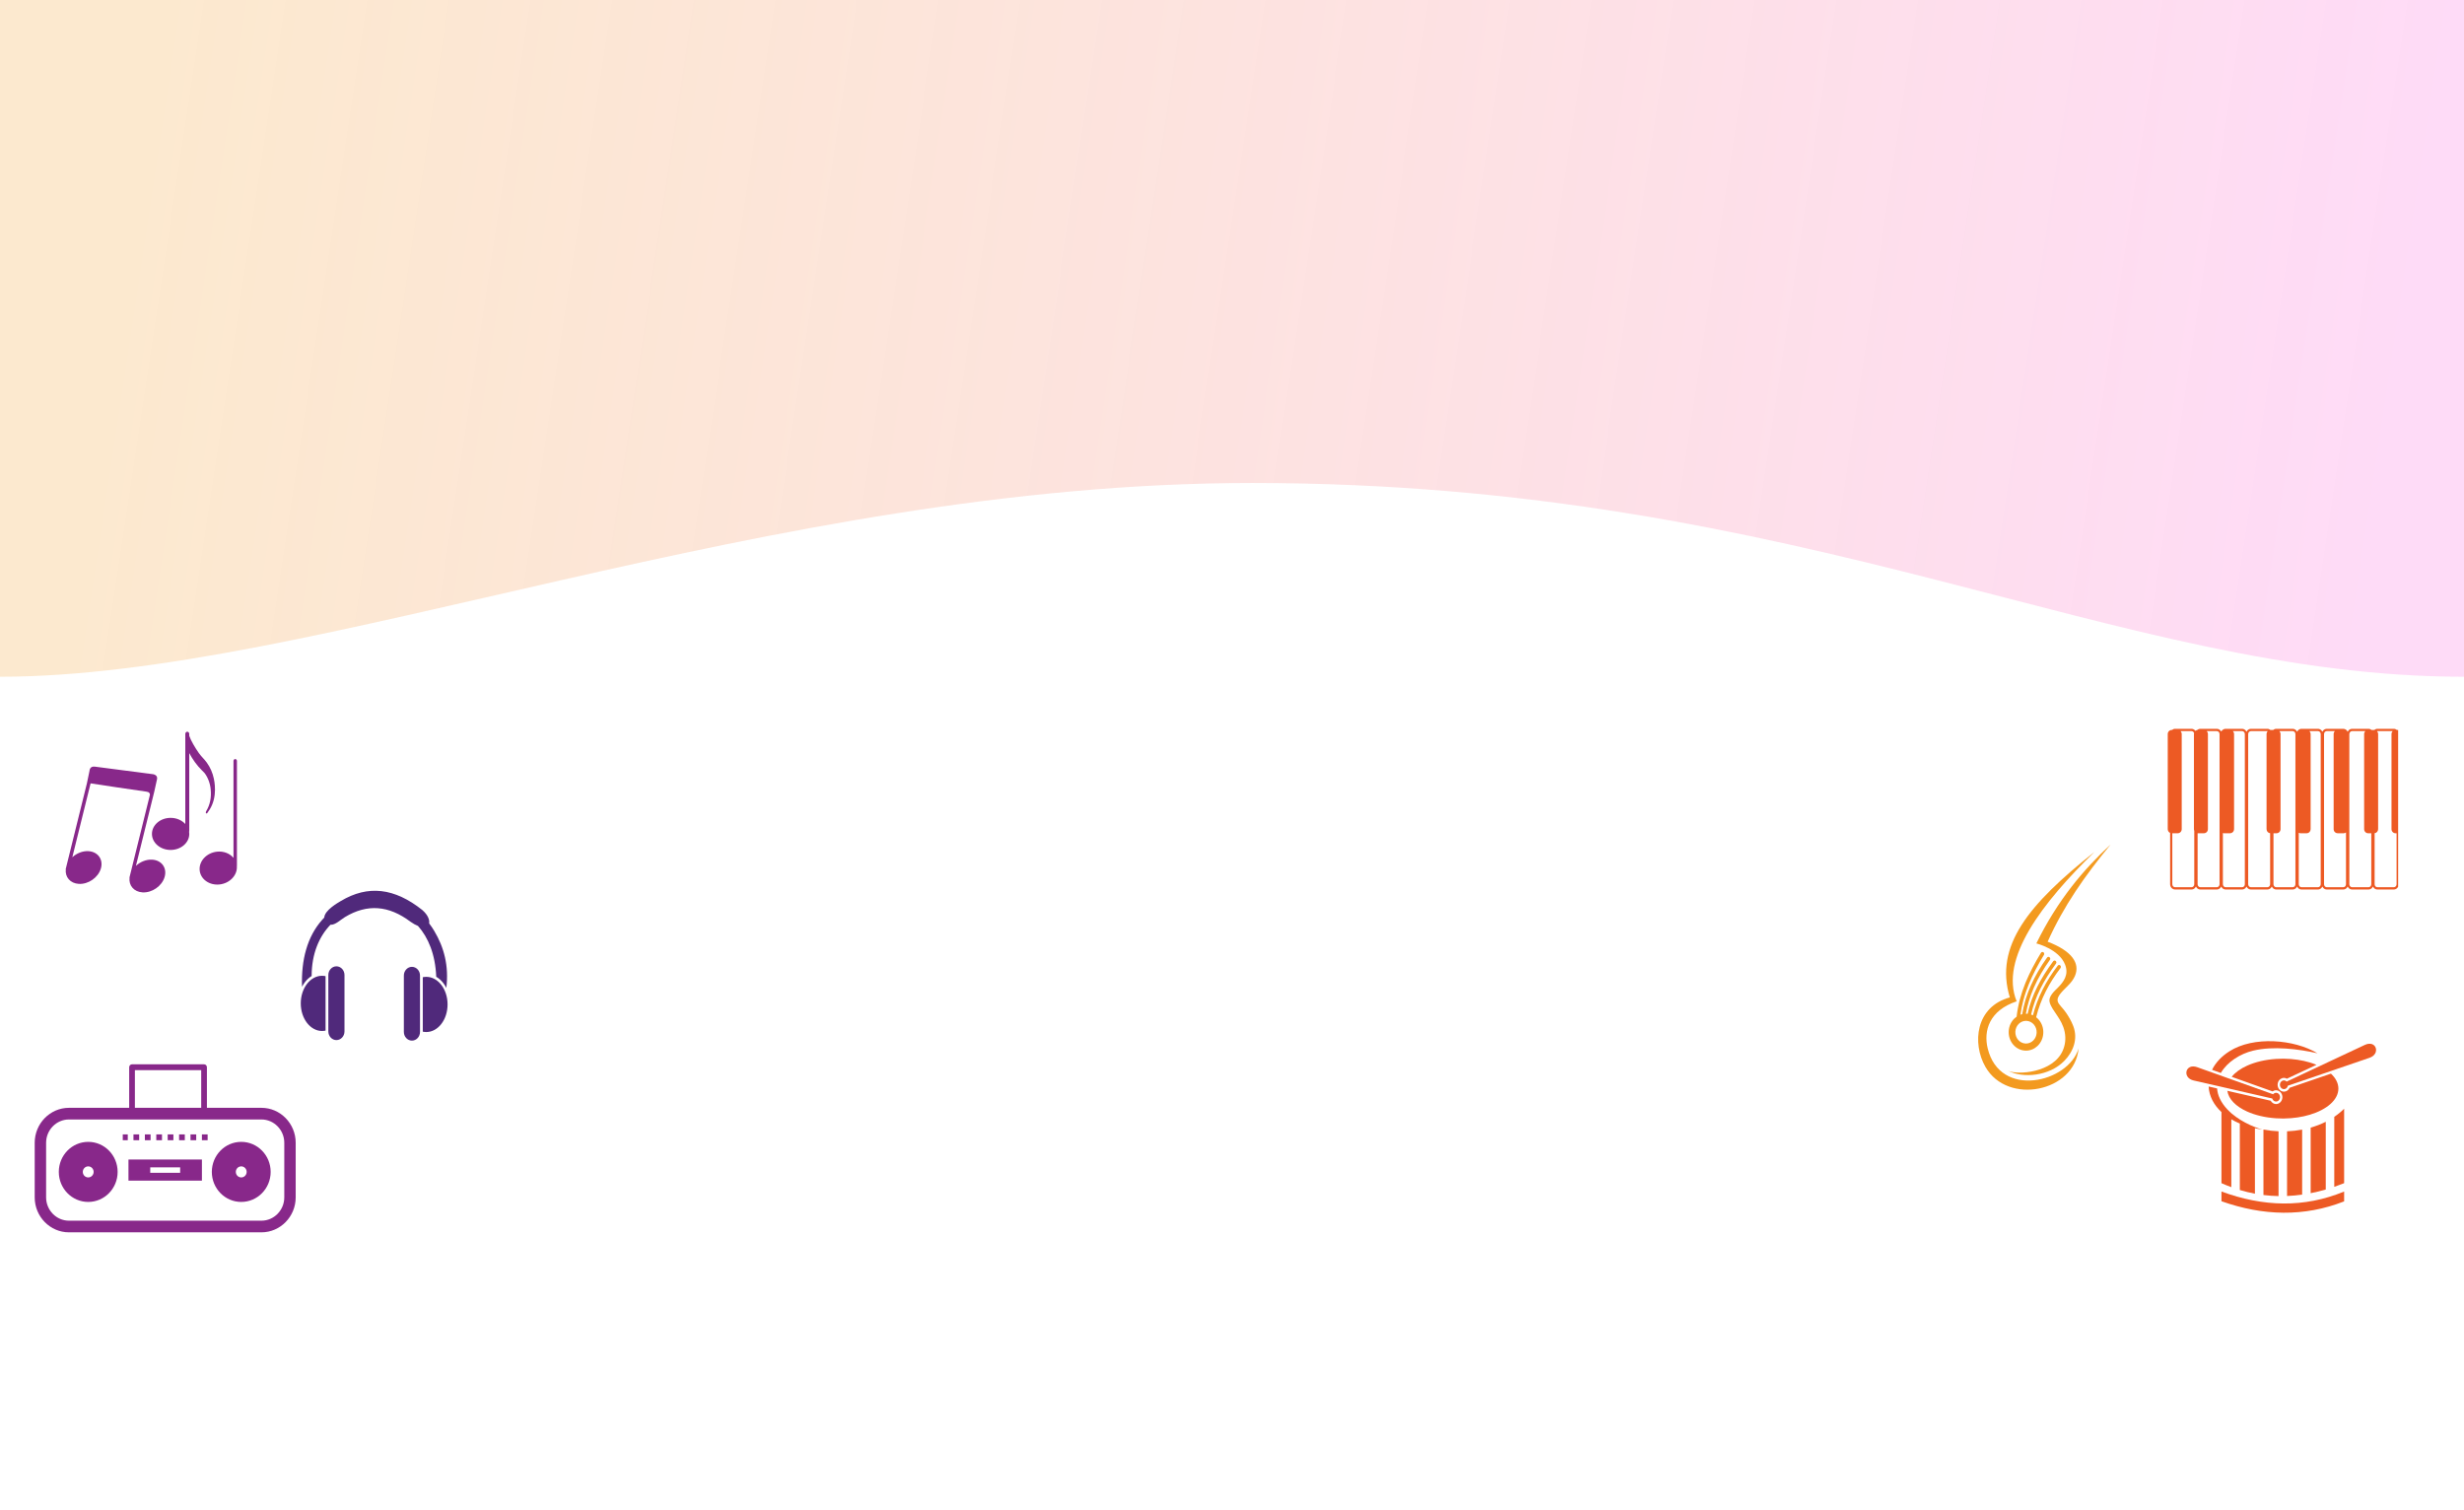 <svg width="852" height="522" viewBox="0 0 852 522" fill="none" xmlns="http://www.w3.org/2000/svg">
<rect width="852" height="522" fill="white"/>
<path d="M0 234V0H852V234C731.5 234 625.496 167 433 167C265.906 167 108.5 234 0 234Z" fill="url(#paint0_linear_303_1184)"/>
<path fill-rule="evenodd" clip-rule="evenodd" d="M144.41 335.182C143.904 334.638 143.206 334.3 142.438 334.3C141.671 334.3 140.973 334.638 140.467 335.182C139.96 335.725 139.647 336.475 139.647 337.3V356.81C139.647 357.634 139.96 358.384 140.467 358.928C140.973 359.471 141.671 359.809 142.438 359.809C143.206 359.809 143.904 359.471 144.41 358.928C144.916 358.384 145.23 357.634 145.23 356.81V337.3C145.23 336.475 144.916 335.725 144.41 335.182Z" fill="#50297B"/>
<path fill-rule="evenodd" clip-rule="evenodd" d="M118.295 334.999C117.789 334.456 117.091 334.118 116.323 334.118C115.556 334.118 114.858 334.456 114.352 334.999C113.845 335.543 113.531 336.293 113.531 337.118V356.628C113.531 357.452 113.845 358.203 114.352 358.746C114.858 359.29 115.556 359.627 116.323 359.627C117.091 359.627 117.789 359.29 118.295 358.746C118.801 358.203 119.115 357.452 119.115 356.628V337.118C119.115 336.293 118.801 335.543 118.295 334.999Z" fill="#50297B"/>
<path fill-rule="evenodd" clip-rule="evenodd" d="M154.336 341.58C155.255 333.983 153.544 327.536 150.125 321.837C149.579 320.926 148.994 320.065 148.377 319.255C148.613 318.127 147.984 316.369 146.019 314.652C136.473 307.037 127.25 305.908 117.857 311.534C116.712 312.221 112.256 314.744 112.122 317.268C111.854 317.546 111.59 317.828 111.332 318.121C106.26 323.866 104.117 331.794 104.434 341.197C104.742 340.596 105.097 340.039 105.491 339.532C106.146 338.691 106.912 337.991 107.758 337.469C107.771 329.749 110.361 323.807 114.263 319.748C115.929 319.88 117.772 318.005 119.264 317.102C126.98 312.438 134.423 313.037 141.958 318.717C142.895 319.384 143.758 319.854 144.528 320.155C148.097 324.175 150.532 330.004 150.838 337.734C151.75 338.265 152.572 339.001 153.27 339.896C153.669 340.408 154.026 340.972 154.336 341.58Z" fill="#50297B"/>
<path fill-rule="evenodd" clip-rule="evenodd" d="M152.579 340.517C151.249 338.81 149.418 337.754 147.401 337.754C147.128 337.754 146.868 337.771 146.62 337.805C146.476 337.825 146.332 337.851 146.189 337.882V356.712C146.332 356.743 146.476 356.769 146.62 356.788C146.868 356.823 147.128 356.84 147.401 356.84C149.418 356.84 151.249 355.784 152.579 354.077C153.927 352.346 154.761 349.95 154.761 347.297C154.761 344.645 153.927 342.247 152.579 340.517Z" fill="#50297B"/>
<path fill-rule="evenodd" clip-rule="evenodd" d="M111.36 337.391C109.343 337.391 107.512 338.446 106.182 340.153C104.834 341.884 104 344.281 104 346.934C104 349.586 104.834 351.983 106.182 353.714C107.512 355.421 109.343 356.477 111.36 356.477C111.633 356.477 111.894 356.459 112.141 356.425C112.286 356.405 112.429 356.38 112.572 356.349V337.518C112.429 337.487 112.286 337.462 112.141 337.442C111.894 337.408 111.633 337.391 111.36 337.391Z" fill="#50297B"/>
<path d="M18.264 389.441C16.834 390.902 15.944 392.916 15.944 395.13V414.014C15.944 416.227 16.834 418.241 18.264 419.702C19.694 421.164 21.667 422.071 23.834 422.071H90.407C92.576 422.071 94.547 421.164 95.978 419.702C97.409 418.241 98.298 416.227 98.298 414.014V395.13C98.298 392.916 97.409 390.902 95.978 389.441C94.547 387.981 92.576 387.074 90.407 387.074H23.834C21.667 387.074 19.694 387.981 18.264 389.441ZM69.572 370.015H46.643V383.044H69.572V370.015ZM90.407 383.044C93.665 383.044 96.623 384.403 98.768 386.593C100.911 388.782 102.242 391.804 102.242 395.13V414.014C102.242 417.339 100.911 420.361 98.768 422.55C96.623 424.74 93.665 426.099 90.407 426.099H23.834C20.578 426.099 17.619 424.74 15.474 422.55C13.331 420.361 12 417.339 12 414.014V395.13C12 391.804 13.331 388.782 15.474 386.593C17.619 384.403 20.578 383.044 23.834 383.044H44.67V369.008C44.67 368.451 45.112 368 45.656 368H70.559C71.104 368 71.545 368.451 71.545 369.008V383.044H90.407Z" fill="#88288A"/>
<path fill-rule="evenodd" clip-rule="evenodd" d="M81.543 405.2C81.543 404.143 82.383 403.287 83.418 403.287C84.452 403.287 85.291 404.143 85.291 405.2C85.291 406.258 84.452 407.114 83.418 407.114C82.383 407.114 81.543 406.258 81.543 405.2ZM73.246 405.2C73.246 410.937 77.8 415.587 83.418 415.587C89.035 415.587 93.588 410.937 93.588 405.2C93.588 399.465 89.035 394.815 83.418 394.815C77.8 394.815 73.246 399.465 73.246 405.2Z" fill="#88288A"/>
<path fill-rule="evenodd" clip-rule="evenodd" d="M28.631 405.2C28.631 404.143 29.47 403.287 30.504 403.287C31.539 403.287 32.377 404.143 32.377 405.2C32.377 406.258 31.539 407.114 30.504 407.114C29.47 407.114 28.631 406.258 28.631 405.2ZM20.334 405.2C20.334 410.937 24.887 415.587 30.504 415.587C36.121 415.587 40.675 410.937 40.675 405.2C40.675 399.465 36.121 394.815 30.504 394.815C24.887 394.815 20.334 399.465 20.334 405.2Z" fill="#88288A"/>
<path d="M62.292 405.514H51.95V403.628H62.292V405.514ZM44.423 408.223H69.819V400.921H44.423V408.223Z" fill="#88288A"/>
<path d="M67.847 394.249H65.874V392.235H67.847V394.249ZM61.929 392.235H63.903V394.249H61.929V392.235ZM57.985 392.235H59.957V394.249H57.985V392.235ZM54.039 392.235H56.013V394.249H54.039V392.235ZM50.095 392.235H52.066V394.249H50.095V392.235ZM46.149 392.235H48.122V394.249H46.149V392.235ZM42.451 394.249H44.177V392.235H42.451V394.249ZM69.819 392.235H71.792V394.249H69.819V392.235Z" fill="#88288A"/>
<path fill-rule="evenodd" clip-rule="evenodd" d="M30.573 294.301C28.565 294.185 26.512 295.022 25.008 296.403L31.322 270.858C32.43 271.028 48.733 273.514 50.581 273.718C51.612 273.831 51.847 274.344 51.844 274.793L51.666 275.511L44.762 303.437H44.801C44.456 306.167 46.316 308.379 49.292 308.552C52.587 308.744 56.001 306.367 56.918 303.243C57.835 300.119 55.908 297.431 52.614 297.239C50.584 297.12 48.509 297.977 47.001 299.384L53.346 273.717C53.346 273.717 53.992 270.834 54.297 269.41C54.601 267.985 53.043 267.711 53.043 267.711C53.043 267.711 34.684 265.354 32.838 265.08C30.993 264.806 30.956 266.505 30.956 266.505L30.052 270.85L22.705 300.57H22.753C22.448 303.268 24.302 305.444 27.253 305.615C30.547 305.807 33.962 303.43 34.878 300.306C35.795 297.181 33.867 294.494 30.573 294.301Z" fill="#88288A"/>
<path fill-rule="evenodd" clip-rule="evenodd" d="M74.979 294.485C77.324 294.22 79.471 295.095 80.736 296.62V263.107C80.736 262.754 80.989 262.464 81.297 262.464H81.366C81.674 262.464 81.927 262.754 81.927 263.107V299.322C81.927 299.387 81.918 299.45 81.902 299.509C82.116 302.603 79.473 305.414 75.954 305.811C72.403 306.212 69.306 304 69.037 300.873C68.768 297.745 71.427 294.885 74.979 294.485Z" fill="#88288A"/>
<path fill-rule="evenodd" clip-rule="evenodd" d="M65.442 254.412C65.931 255.955 67.524 258.653 68.764 260.395C69.638 261.622 70.64 262.476 71.51 263.684C72.716 265.356 73.517 267.222 73.95 269.262C74.116 270.044 74.226 270.846 74.286 271.647C74.363 272.684 74.355 273.736 74.237 274.766C73.929 277.471 72.94 279.459 71.659 281.139C71.332 281.474 70.916 281.101 71.339 280.405C72.603 278.288 73.143 275.797 72.845 272.874C72.786 272.29 72.701 271.771 72.559 271.206C72.271 270.062 71.845 269.022 71.279 268.09C70.754 267.225 70.412 266.949 69.745 266.287C68.101 264.654 66.668 262.687 65.442 260.401V287.306C65.442 287.41 65.424 287.51 65.391 287.6C65.429 287.841 65.448 288.087 65.448 288.337C65.448 291.399 62.558 293.882 58.993 293.882C55.429 293.882 52.539 291.399 52.539 288.337C52.539 285.273 55.429 282.79 58.993 282.79C61.056 282.79 62.893 283.622 64.074 284.915V253.783C64.074 253.352 64.382 253 64.758 253C65.134 253 65.442 253.352 65.442 253.783V254.412Z" fill="#88288A"/>
<path d="M805.99 371.228L798.694 373.725L791.705 376.116C791.525 376.523 791.246 376.855 790.91 377.088L790.909 377.086C790.572 377.318 790.178 377.453 789.767 377.46C789.604 377.462 789.438 377.445 789.272 377.404C788.682 377.265 788.199 376.876 787.897 376.364C787.595 375.849 787.471 375.211 787.6 374.57C787.729 373.927 788.086 373.4 788.556 373.071C788.91 372.824 789.33 372.686 789.767 372.693C789.911 372.695 790.057 372.713 790.202 372.747C790.39 372.793 790.574 372.867 790.748 372.965L790.749 372.963L790.769 372.974L798.694 369.256L800.995 368.177C800.268 367.878 799.499 367.607 798.694 367.365C796.043 366.569 793.003 366.101 789.767 366.063C789.626 366.061 789.485 366.061 789.343 366.061C788.541 366.061 787.751 366.087 786.975 366.138C783.201 366.388 779.765 367.226 776.995 368.476C774.703 369.511 772.867 370.828 771.671 372.329L776.995 374.227L785.808 377.369L785.828 377.355C785.989 377.242 786.165 377.149 786.352 377.086C786.558 377.014 786.768 376.978 786.975 376.975C787.341 376.967 787.699 377.063 788.017 377.242C788.513 377.521 788.912 378.01 789.096 378.639H789.099C789.28 379.263 789.212 379.911 788.955 380.452C788.697 380.994 788.249 381.432 787.674 381.631C787.441 381.711 787.206 381.746 786.975 381.741C786.638 381.734 786.311 381.641 786.017 381.476C785.661 381.277 785.356 380.975 785.143 380.592L776.995 378.725L770.175 377.161C770.564 380.033 773.133 382.578 776.995 384.323C779.765 385.572 783.2 386.411 786.975 386.661C787.751 386.712 788.541 386.739 789.343 386.739C789.485 386.739 789.626 386.737 789.767 386.735C793.003 386.698 796.042 386.23 798.694 385.434C804.581 383.666 808.563 380.284 808.563 376.4C808.563 374.515 807.626 372.749 805.99 371.228Z" fill="#ED5A24"/>
<path d="M819.339 365.742L791.085 375.408C790.918 376.215 790.185 376.725 789.442 376.548C788.697 376.371 788.224 375.567 788.387 374.756C788.55 373.943 789.286 373.428 790.032 373.606C790.283 373.665 790.502 373.795 790.677 373.972L817.703 361.296C821.677 359.432 823.253 364.423 819.339 365.742Z" fill="#ED5A24"/>
<path d="M790.815 413.532C792.551 413.461 794.292 413.302 796.036 413.056V390.58C794.322 390.903 792.571 391.097 790.815 391.165V413.532Z" fill="#ED5A24"/>
<path d="M782.652 413.193C784.387 413.41 786.127 413.534 787.872 413.565V391.16C786.112 391.087 784.362 390.887 782.652 390.56V413.193Z" fill="#ED5A24"/>
<path d="M807.142 386.157V410.361C808.277 409.974 809.413 409.553 810.551 409.098V383.355C809.514 384.394 808.369 385.326 807.142 386.157Z" fill="#ED5A24"/>
<path d="M798.979 412.561C800.715 412.221 802.455 411.797 804.199 411.292V387.877C802.549 388.702 800.796 389.371 798.979 389.888V412.561Z" fill="#ED5A24"/>
<path d="M770.244 383.671C767.877 381.157 766.786 378.674 766.625 376.348L763.7 375.678C763.877 379.029 765.493 382.06 768.135 384.51V409.097C769.271 409.602 770.407 410.064 771.545 410.482V387.015C772.463 387.554 773.444 388.049 774.488 388.487V411.464C776.224 411.986 777.964 412.409 779.708 412.735V390.1C780.547 390.278 781.4 390.435 782.276 390.549C779.093 389.711 773.629 387.268 770.244 383.671Z" fill="#ED5A24"/>
<path d="M779.099 363.274C786.089 361.598 794.862 362.721 801.338 364.188C793.229 359.33 779.236 358.189 770.888 363.499C768.178 365.224 766.096 367.412 764.882 369.909L767.923 370.993C770.085 367.208 774.599 364.353 779.099 363.274Z" fill="#ED5A24"/>
<path d="M758.485 373.587L785.699 379.824C785.934 380.61 786.706 381.044 787.431 380.793C788.159 380.541 788.562 379.694 788.33 378.902C788.099 378.109 787.322 377.67 786.594 377.922C786.35 378.007 786.143 378.159 785.982 378.353L759.737 368.996C755.626 367.528 754.476 372.668 758.485 373.587Z" fill="#ED5A24"/>
<path d="M768.135 415.346C775.317 417.89 782.46 419.26 789.544 419.316C796.627 419.37 803.638 418.109 810.552 415.394V411.989C803.638 414.855 796.631 416.182 789.556 416.128C782.494 416.074 775.345 414.64 768.135 411.986V415.346Z" fill="#ED5A24"/>
<path d="M687.291 362.454C685.839 356.405 687.805 349.42 697.315 346.22C691.348 331.485 706.076 312.215 724.237 294.561C701.461 312.651 689.562 327.043 694.955 344.871C683.119 348.077 681.857 360.747 686.519 368.894C694.178 382.274 717.376 377.603 718.729 362.527C715.215 374.34 691.515 380.053 687.291 362.454Z" fill="#F39A1F"/>
<path d="M704.126 326.198C704.126 326.198 711.987 328.136 714.08 333.573C715.432 337.088 713.504 339.506 711.681 341.381C710.446 342.653 708.177 344.495 708.741 346.59C709.545 349.579 712.992 352.199 713.92 356.792C714.383 359.082 714.112 361.321 713.257 363.268C709.909 370.894 697.797 371.783 694.315 370.241C699.569 372.888 708.571 372.163 713.814 366.791C716.872 363.658 718.581 359.276 716.911 354.829C716.21 352.961 715.196 351.325 714.386 350.148C712.022 346.72 709.578 346.411 713.614 342.251C714.977 340.848 716.593 339.494 717.472 337.439C719.31 333.134 716.527 328.836 708.034 325.605C713.527 313.301 720.955 302.733 729.808 292C720.44 300.663 711.583 311.056 704.126 326.198Z" fill="#F39A1F"/>
<path d="M700.55 352.973C700.611 352.973 700.673 352.974 700.735 352.978C702.767 353.087 704.331 354.931 704.229 357.094C704.128 359.191 702.5 360.82 700.55 360.817C700.488 360.817 700.425 360.815 700.363 360.813C698.33 360.703 696.768 358.861 696.87 356.698C696.97 354.599 698.598 352.971 700.55 352.973ZM706.105 329.171C705.952 329.205 705.812 329.306 705.72 329.455C704.689 331.157 703.705 332.874 702.798 334.617C701.983 336.181 701.228 337.77 700.55 339.393C700.472 339.581 700.394 339.769 700.318 339.957C699.579 341.783 698.943 343.649 698.434 345.57C697.922 347.494 697.54 349.474 697.309 351.517V351.526L697.309 351.53C697.034 351.72 696.776 351.93 696.535 352.162L696.534 352.163C695.397 353.257 694.651 354.814 694.566 356.573C694.484 358.333 695.076 359.961 696.104 361.172C697.132 362.383 698.595 363.177 700.247 363.266C700.349 363.273 700.45 363.275 700.55 363.275C702.083 363.276 703.497 362.657 704.565 361.628C705.704 360.533 706.447 358.975 706.53 357.218C706.615 355.458 706.021 353.828 704.993 352.617C704.711 352.285 704.395 351.983 704.052 351.72C704.064 351.692 704.074 351.662 704.08 351.632C704.471 350.068 704.946 348.547 705.502 347.068C706.055 345.591 706.69 344.149 707.399 342.746C708.107 341.341 708.889 339.972 709.737 338.634C710.588 337.294 711.503 335.991 712.475 334.721C712.985 334.052 712.033 333.228 711.524 333.895C710.522 335.202 709.584 336.538 708.718 337.903C707.848 339.272 707.044 340.68 706.316 342.126C705.589 343.569 704.934 345.056 704.36 346.585C703.815 348.036 703.344 349.525 702.954 351.051C702.744 350.954 702.529 350.867 702.309 350.796C702.655 349.224 703.1 347.706 703.634 346.228C704.174 344.728 704.811 343.262 705.534 341.816C706.258 340.366 707.074 338.933 707.972 337.497C708.872 336.064 709.857 334.629 710.92 333.179C711.024 333.036 711.065 332.864 711.047 332.697C711.029 332.545 710.961 332.398 710.846 332.289L710.841 332.282L710.814 332.26L710.813 332.259C710.679 332.149 710.518 332.106 710.364 332.125L710.361 332.126C710.205 332.146 710.056 332.231 709.953 332.371L709.952 332.372C708.873 333.846 707.869 335.307 706.95 336.774C706.026 338.247 705.19 339.72 704.448 341.202L704.449 341.205C703.703 342.697 703.046 344.212 702.487 345.762C701.925 347.32 701.462 348.908 701.102 350.542V350.543C701.019 350.536 700.937 350.528 700.852 350.524C700.75 350.519 700.649 350.517 700.55 350.517H700.508L700.55 350.281C700.792 348.915 701.118 347.556 701.52 346.211C702.007 344.588 702.607 342.975 703.314 341.374C704.021 339.775 704.839 338.183 705.757 336.602C706.678 335.018 707.698 333.447 708.807 331.895C708.909 331.749 708.947 331.574 708.926 331.408C708.904 331.244 708.823 331.088 708.687 330.979L708.685 330.978C708.55 330.868 708.387 330.828 708.233 330.85C708.077 330.873 707.931 330.958 707.828 331.103L707.826 331.105C706.687 332.699 705.645 334.305 704.708 335.917C703.769 337.534 702.932 339.168 702.202 340.819C701.567 342.253 701.014 343.704 700.55 345.166C700.48 345.383 700.414 345.6 700.349 345.818C699.869 347.421 699.495 349.04 699.235 350.67C699.031 350.719 698.83 350.779 698.633 350.849C698.859 349.162 699.194 347.52 699.619 345.918C699.893 344.887 700.205 343.871 700.55 342.868C700.828 342.062 701.127 341.264 701.448 340.473C702.165 338.696 702.984 336.956 703.876 335.245C704.772 333.526 705.74 331.837 706.754 330.164L706.755 330.161C706.844 330.01 706.871 329.832 706.837 329.669C706.804 329.507 706.712 329.357 706.569 329.259C706.427 329.161 706.259 329.134 706.105 329.171Z" fill="#F39A1F"/>
<path d="M828.685 305.744C828.685 306.03 828.575 306.288 828.401 306.475C828.226 306.66 827.987 306.775 827.723 306.775H824.89H822.058C821.794 306.775 821.555 306.66 821.379 306.475C821.206 306.289 821.096 306.03 821.096 305.744V288.097C821.775 288.017 822.307 287.412 822.307 286.683V253.818C822.307 253.421 822.15 253.061 821.896 252.802C821.948 252.793 822.003 252.788 822.058 252.788H824.89H827.358C827.096 253.048 826.933 253.413 826.933 253.818V286.683C826.933 287.466 827.547 288.107 828.3 288.107H828.685V305.744ZM819.941 305.744C819.941 306.03 819.832 306.289 819.657 306.475C819.482 306.66 819.242 306.775 818.979 306.775H816.146H813.313C813.05 306.775 812.81 306.66 812.636 306.475C812.461 306.288 812.352 306.03 812.352 305.744V253.818C812.352 253.533 812.461 253.274 812.636 253.087C812.81 252.904 813.05 252.788 813.313 252.788H816.146H817.897C817.635 253.048 817.471 253.413 817.471 253.818V286.683C817.471 287.466 818.086 288.107 818.838 288.107H819.941V305.744ZM811.197 305.744C811.197 306.03 811.086 306.289 810.912 306.475C810.739 306.66 810.497 306.775 810.234 306.775H807.401H804.568C804.305 306.775 804.065 306.66 803.891 306.475C803.717 306.289 803.607 306.03 803.607 305.744V253.818C803.607 253.533 803.717 253.274 803.891 253.087C804.065 252.904 804.305 252.788 804.568 252.788H807.353C807.091 253.048 806.926 253.413 806.926 253.818V286.683C806.926 287.112 807.111 287.498 807.401 287.759C807.641 287.976 807.953 288.107 808.293 288.107H810.397C810.695 288.107 810.972 288.006 811.197 287.836V305.744ZM802.452 305.744C802.452 306.03 802.343 306.289 802.167 306.475C801.994 306.66 801.753 306.775 801.491 306.775H798.657H795.823C795.562 306.775 795.321 306.66 795.148 306.475C794.971 306.289 794.863 306.03 794.863 305.744V287.941C795.053 288.047 795.27 288.107 795.5 288.107H797.603C798.026 288.107 798.405 287.904 798.657 287.586C798.851 287.34 798.97 287.026 798.97 286.683V253.818C798.97 253.476 798.851 253.161 798.657 252.915C798.622 252.869 798.584 252.827 798.543 252.788H798.657H801.491C801.753 252.788 801.994 252.904 802.167 253.087C802.343 253.274 802.452 253.533 802.452 253.818V305.744ZM793.708 305.744C793.708 306.03 793.598 306.289 793.424 306.475C793.249 306.66 793.009 306.775 792.746 306.775H789.913H787.079C786.817 306.775 786.576 306.66 786.403 306.475C786.228 306.289 786.119 306.03 786.119 305.744V288.107H787.196C787.949 288.107 788.562 287.466 788.562 286.683V253.818C788.562 253.413 788.398 253.048 788.137 252.788H789.913H792.746C793.009 252.788 793.249 252.904 793.423 253.087C793.598 253.274 793.708 253.533 793.708 253.818V305.744ZM784.962 305.744C784.962 306.03 784.855 306.289 784.679 306.475C784.506 306.66 784.265 306.775 784.001 306.775H781.168H778.336C778.073 306.775 777.832 306.66 777.659 306.475C777.484 306.289 777.375 306.03 777.375 305.744V253.818C777.375 253.533 777.484 253.274 777.659 253.087C777.832 252.904 778.073 252.788 778.336 252.788H781.168H784.001C784.049 252.788 784.096 252.791 784.142 252.799C783.885 253.059 783.726 253.419 783.726 253.818V286.683C783.726 287.42 784.273 288.032 784.962 288.1V305.744ZM776.219 305.744C776.219 306.03 776.109 306.289 775.935 306.475C775.761 306.66 775.52 306.775 775.257 306.775H772.424H769.591C769.328 306.775 769.088 306.66 768.915 306.475C768.74 306.289 768.631 306.03 768.631 305.744V288.046C768.756 288.084 768.887 288.107 769.024 288.107H771.128C771.731 288.107 772.244 287.696 772.424 287.13C772.47 286.988 772.494 286.84 772.494 286.683V253.818C772.494 253.663 772.47 253.512 772.424 253.372C772.353 253.148 772.229 252.948 772.068 252.788H772.424H775.257C775.52 252.788 775.761 252.904 775.935 253.087C776.109 253.274 776.219 253.533 776.219 253.818V305.744ZM767.474 305.744C767.474 306.03 767.366 306.289 767.191 306.475C767.017 306.66 766.777 306.775 766.513 306.775H763.68H760.849C760.585 306.775 760.345 306.66 760.17 306.475C759.995 306.289 759.885 306.03 759.885 305.744V288.104L759.98 288.107H762.083C762.835 288.107 763.45 287.466 763.45 286.683V253.818C763.45 253.413 763.286 253.048 763.024 252.788H763.68H766.513C766.777 252.788 767.017 252.904 767.191 253.087C767.366 253.274 767.474 253.533 767.474 253.818V305.744ZM758.73 305.744C758.73 306.03 758.621 306.289 758.445 306.475C758.273 306.66 758.033 306.775 757.769 306.775H754.937H752.104C751.841 306.775 751.599 306.66 751.426 306.475C751.251 306.289 751.142 306.03 751.142 305.744V288.107H753.031C753.782 288.107 754.396 287.466 754.396 286.683V253.818C754.396 253.413 754.232 253.048 753.971 252.788H754.937H757.769C758.033 252.788 758.272 252.904 758.445 253.087C758.539 253.188 758.614 253.308 758.663 253.442C758.63 253.56 758.615 253.688 758.615 253.818V286.683C758.615 286.887 758.655 287.082 758.73 287.257V305.744ZM827.723 252H824.89H822.058C821.657 252 821.285 252.148 820.992 252.394H820.941H820.043C819.751 252.148 819.38 252 818.979 252H816.146H813.313C812.84 252 812.409 252.207 812.098 252.537C811.967 252.676 811.858 252.839 811.775 253.016C811.691 252.839 811.58 252.676 811.45 252.537C811.138 252.207 810.707 252 810.234 252H807.401H804.568C804.096 252 803.666 252.207 803.354 252.537C803.223 252.676 803.113 252.839 803.03 253.016C802.947 252.839 802.836 252.676 802.705 252.537C802.395 252.207 801.963 252 801.491 252H798.657H795.823C795.352 252 794.922 252.206 794.611 252.537C794.48 252.676 794.369 252.837 794.284 253.016C794.202 252.837 794.092 252.676 793.961 252.537C793.65 252.207 793.218 252 792.746 252H789.913H787.079C786.681 252 786.309 252.148 786.018 252.394H785.093H785.067C784.773 252.148 784.402 252 784.001 252H781.168H778.336C777.864 252 777.433 252.206 777.121 252.537C776.991 252.676 776.88 252.839 776.797 253.016C776.713 252.839 776.603 252.676 776.472 252.537C776.161 252.207 775.73 252 775.257 252H772.424H769.591C769.119 252 768.687 252.206 768.377 252.537L768.323 252.598C768.197 252.676 768.085 252.776 767.989 252.893C767.915 252.763 767.828 252.644 767.728 252.537C767.417 252.207 766.988 252 766.513 252H763.68H760.849C760.437 252 760.058 252.155 759.763 252.413C759.525 252.452 759.306 252.557 759.125 252.709C759.082 252.648 759.034 252.591 758.983 252.537C758.672 252.207 758.241 252 757.769 252H754.937H752.104C751.702 252 751.332 252.148 751.04 252.394H750.928C750.174 252.394 749.561 253.035 749.561 253.818V286.683C749.561 287.267 749.902 287.771 750.385 287.99V305.744C750.385 306.242 750.579 306.696 750.889 307.026C751.199 307.356 751.63 307.563 752.104 307.563H754.937H757.769C758.241 307.563 758.673 307.356 758.983 307.026C759.114 306.887 759.225 306.726 759.308 306.547C759.392 306.726 759.502 306.887 759.633 307.026C759.944 307.356 760.375 307.563 760.849 307.563H763.68H766.513C766.988 307.563 767.417 307.356 767.728 307.026C767.859 306.887 767.97 306.726 768.053 306.547C768.137 306.726 768.247 306.887 768.377 307.026C768.687 307.356 769.119 307.563 769.591 307.563H772.424H775.257C775.73 307.563 776.161 307.356 776.472 307.026C776.603 306.887 776.713 306.726 776.797 306.547C776.88 306.726 776.991 306.887 777.121 307.026C777.433 307.356 777.864 307.563 778.336 307.563H781.168H784.001C784.475 307.563 784.906 307.356 785.216 307.026C785.348 306.887 785.458 306.726 785.541 306.547C785.624 306.726 785.736 306.887 785.866 307.026C786.176 307.356 786.607 307.563 787.079 307.563H789.913H792.746C793.218 307.563 793.65 307.356 793.961 307.026C794.092 306.887 794.202 306.726 794.284 306.547C794.369 306.726 794.48 306.887 794.609 307.026C794.922 307.356 795.352 307.563 795.823 307.563H798.657H801.491C801.963 307.563 802.395 307.356 802.705 307.026C802.836 306.887 802.947 306.726 803.03 306.547C803.113 306.726 803.223 306.887 803.354 307.026C803.666 307.356 804.096 307.563 804.568 307.563H807.401H810.234C810.707 307.563 811.138 307.356 811.45 307.026C811.581 306.887 811.691 306.725 811.775 306.547C811.858 306.723 811.967 306.885 812.098 307.024V307.026C812.409 307.356 812.84 307.563 813.313 307.563H816.146H818.979C819.453 307.563 819.883 307.356 820.194 307.026C820.325 306.887 820.434 306.726 820.519 306.547C820.602 306.726 820.711 306.887 820.842 307.026C821.153 307.356 821.585 307.563 822.058 307.563H824.89H827.723C828.197 307.563 828.627 307.356 828.938 307.026L828.939 307.024C829.056 306.9 829.148 306.753 829.228 306.598V252.394H828.787C828.493 252.148 828.124 252 827.723 252Z" fill="#ED5A24"/>
<defs>
<linearGradient id="paint0_linear_303_1184" x1="55" y1="7.95115e-05" x2="829" y2="117" gradientUnits="userSpaceOnUse">
<stop stop-color="#F9D29D" stop-opacity="0.49"/>
<stop offset="1" stop-color="#FEC3F1" stop-opacity="0.6"/>
</linearGradient>
</defs>
</svg>
